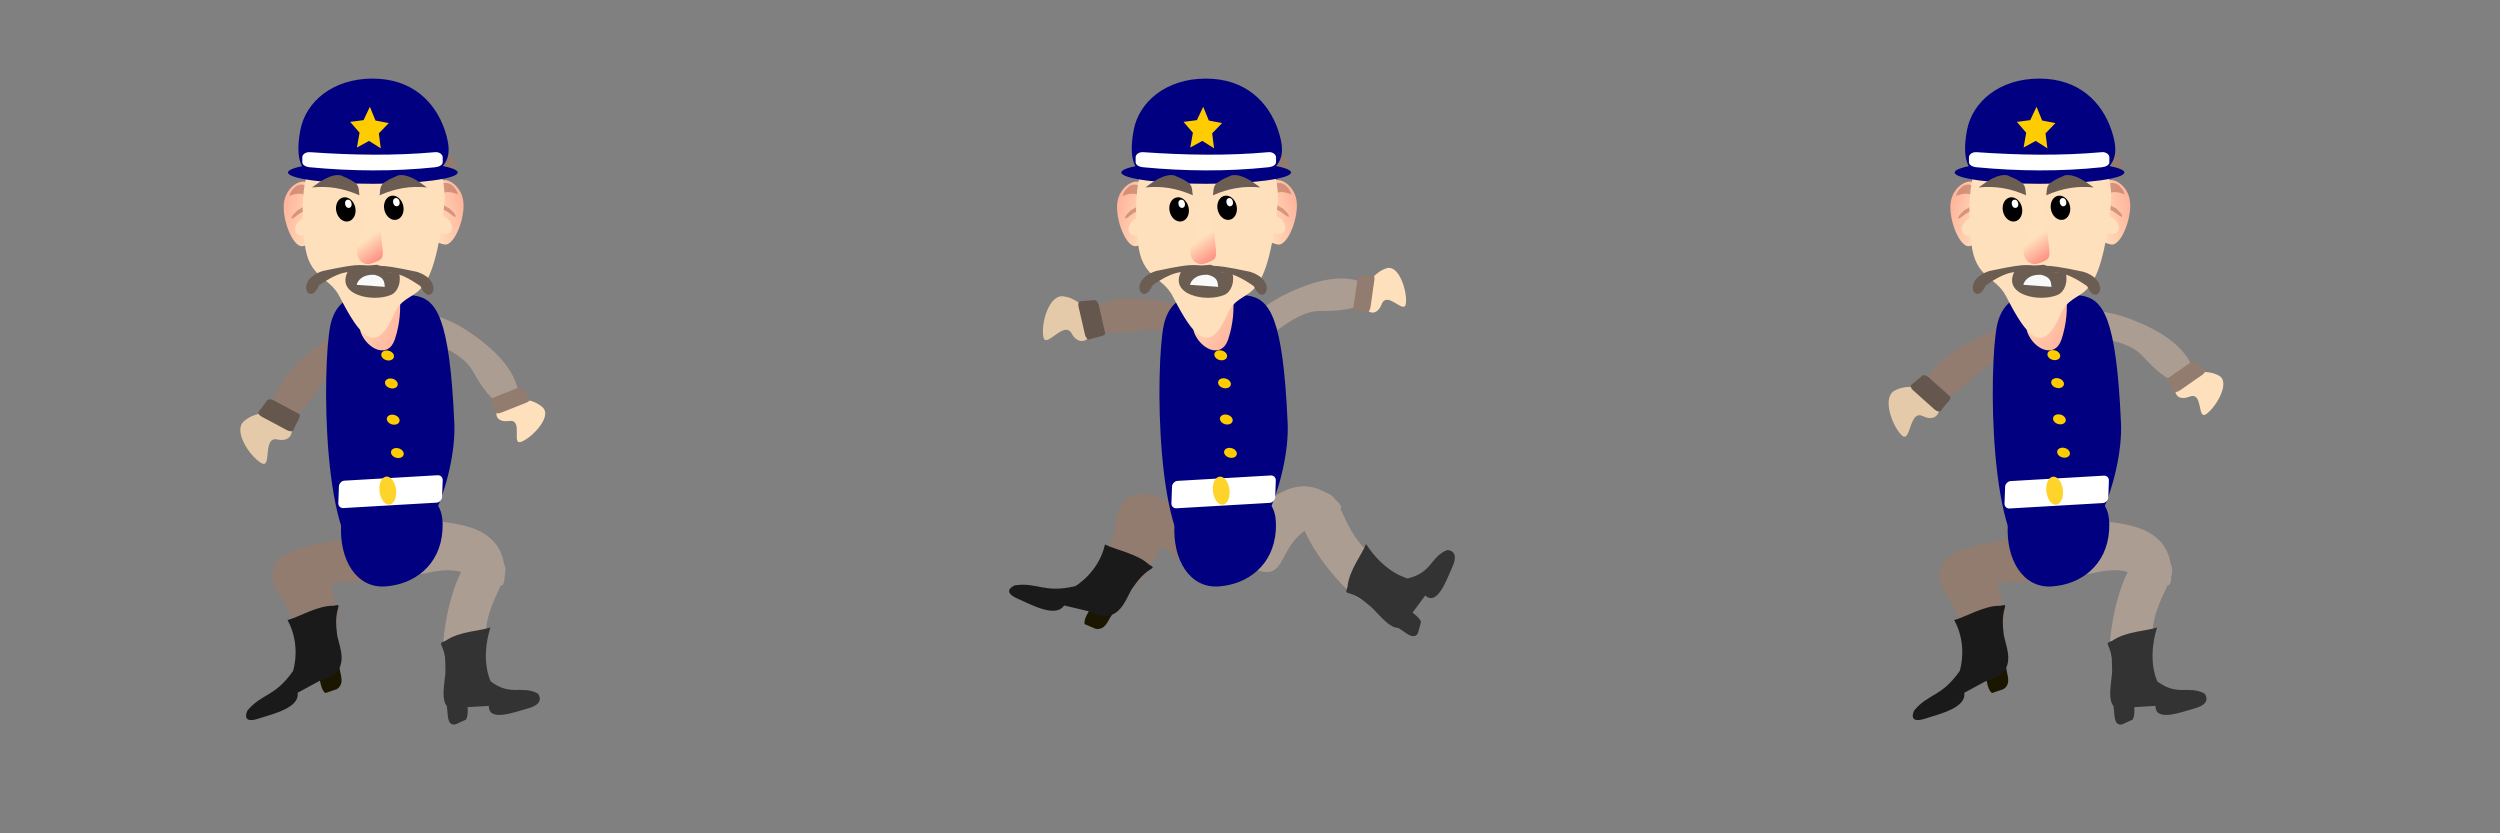 <?xml version="1.0" encoding="UTF-8" standalone="no"?>
<!-- Created with Inkscape (http://www.inkscape.org/) -->

<svg
   xmlns:dc="http://purl.org/dc/elements/1.1/"
   xmlns:cc="http://creativecommons.org/ns#"
   xmlns:rdf="http://www.w3.org/1999/02/22-rdf-syntax-ns#"
   xmlns:svg="http://www.w3.org/2000/svg"
   xmlns="http://www.w3.org/2000/svg"
   xmlns:xlink="http://www.w3.org/1999/xlink"
   xmlns:sodipodi="http://sodipodi.sourceforge.net/DTD/sodipodi-0.dtd"
   xmlns:inkscape="http://www.inkscape.org/namespaces/inkscape"
   width="384"
   height="128"
   viewBox="0 0 384 128"
   id="svg3343"
   version="1.1"
   inkscape:version="0.91 r13725"
   sodipodi:docname="police_boss_die_64x128_final.svg"
   inkscape:export-filename="C:\dev\kelly\libgdx\kelly\resources\raw\actors\enemies\sheets\police-boss-die\police_boss_die_128_128.png"
   inkscape:export-xdpi="90"
   inkscape:export-ydpi="90">
  <rect x="0" y="0" width="384" height="128" fill="#808080" stroke="none"/>
  <defs
     id="defs3345">
    <linearGradient
       inkscape:collect="always"
       id="linearGradient4258">
      <stop
         id="stop4262"
         offset="0"
         style="stop-color:#ff5354;stop-opacity:1" />
      <stop
         id="stop4260"
         offset="1"
         style="stop-color:#ffe1bd;stop-opacity:1;" />
    </linearGradient>
    <linearGradient
       inkscape:collect="always"
       xlink:href="#linearGradient4258"
       id="linearGradient4600"
       x1="110.357"
       y1="872.184"
       x2="101.18"
       y2="866.562"
       gradientUnits="userSpaceOnUse"
       gradientTransform="matrix(1.071,0,0,1.72,124.964,-629.348)" />
    <linearGradient
       inkscape:collect="always"
       xlink:href="#linearGradient4258"
       id="linearGradient4862"
       gradientUnits="userSpaceOnUse"
       gradientTransform="matrix(-0.367,0.099,0.047,0.283,42.345,709.551)"
       x1="3.815"
       y1="940.155"
       x2="82.249"
       y2="891.372" />
    <linearGradient
       inkscape:collect="always"
       xlink:href="#linearGradient4258"
       id="linearGradient4176-5-1-8-6-7"
       x1="20.937"
       y1="850.891"
       x2="63.875"
       y2="857.397"
       gradientUnits="userSpaceOnUse" />
    <linearGradient
       inkscape:collect="always"
       xlink:href="#linearGradient4258"
       id="linearGradient7481"
       gradientUnits="userSpaceOnUse"
       x1="20.937"
       y1="850.891"
       x2="63.875"
       y2="857.397" />
    <linearGradient
       inkscape:collect="always"
       xlink:href="#linearGradient4258"
       id="linearGradient4656-7-5"
       gradientUnits="userSpaceOnUse"
       gradientTransform="matrix(-0.244,0.095,0.083,0.719,8.662,328.705)"
       x1="100.154"
       y1="876.83"
       x2="101.18"
       y2="866.562" />
    <linearGradient
       inkscape:collect="always"
       xlink:href="#linearGradient4258"
       id="linearGradient5539"
       gradientUnits="userSpaceOnUse"
       gradientTransform="matrix(-0.367,0.099,0.047,0.283,170.345,709.551)"
       x1="3.815"
       y1="940.155"
       x2="82.249"
       y2="891.372" />
    <linearGradient
       inkscape:collect="always"
       xlink:href="#linearGradient4258"
       id="linearGradient5541"
       gradientUnits="userSpaceOnUse"
       x1="20.937"
       y1="850.891"
       x2="63.875"
       y2="857.397" />
    <linearGradient
       inkscape:collect="always"
       xlink:href="#linearGradient4258"
       id="linearGradient5543"
       gradientUnits="userSpaceOnUse"
       x1="20.937"
       y1="850.891"
       x2="63.875"
       y2="857.397" />
    <linearGradient
       inkscape:collect="always"
       xlink:href="#linearGradient4258"
       id="linearGradient5545"
       gradientUnits="userSpaceOnUse"
       gradientTransform="matrix(-0.244,0.095,0.083,0.719,136.662,328.705)"
       x1="100.154"
       y1="876.83"
       x2="101.18"
       y2="866.562" />
    <linearGradient
       inkscape:collect="always"
       xlink:href="#linearGradient4258"
       id="linearGradient5661"
       gradientUnits="userSpaceOnUse"
       gradientTransform="matrix(-0.367,0.099,0.047,0.283,298.345,709.551)"
       x1="3.815"
       y1="940.155"
       x2="82.249"
       y2="891.372" />
    <linearGradient
       inkscape:collect="always"
       xlink:href="#linearGradient4258"
       id="linearGradient5663"
       gradientUnits="userSpaceOnUse"
       x1="20.937"
       y1="850.891"
       x2="63.875"
       y2="857.397" />
    <linearGradient
       inkscape:collect="always"
       xlink:href="#linearGradient4258"
       id="linearGradient5665"
       gradientUnits="userSpaceOnUse"
       x1="20.937"
       y1="850.891"
       x2="63.875"
       y2="857.397" />
    <linearGradient
       inkscape:collect="always"
       xlink:href="#linearGradient4258"
       id="linearGradient5667"
       gradientUnits="userSpaceOnUse"
       gradientTransform="matrix(-0.244,0.095,0.083,0.719,264.662,328.705)"
       x1="100.154"
       y1="876.83"
       x2="101.18"
       y2="866.562" />
  </defs>
  <sodipodi:namedview
     id="base"
     pagecolor="#ffffff"
     bordercolor="#666666"
     borderopacity="1.0"
     inkscape:pageopacity="0.0"
     inkscape:pageshadow="2"
     inkscape:zoom="2.1714286"
     inkscape:cx="185.95951"
     inkscape:cy="49.394748"
     inkscape:document-units="px"
     inkscape:current-layer="layer1"
     showgrid="false"
     units="px"
     showborder="true"
     inkscape:window-width="1366"
     inkscape:window-height="705"
     inkscape:window-x="-8"
     inkscape:window-y="-8"
     inkscape:window-maximized="1"
     inkscape:showpageshadow="false"
     borderlayer="true"
     showguides="false" />
  <g
     inkscape:label="Layer 1"
     inkscape:groupmode="layer"
     id="layer1"
     transform="translate(0,-924.362)">
    <g
       id="g4681"
       inkscape:transform-center-x="8.3379293"
       inkscape:transform-center-y="10.626063"
       transform="matrix(0.263,0.965,-0.965,0.263,942.224,748.632)">
      <path
         inkscape:transform-center-y="5.0861408"
         inkscape:transform-center-x="1.3067024"
         style="fill:#917c6f;fill-opacity:1;stroke:none"
         d="m 15.105,932.03 c -0.038,6.215 3.166,6.369 5.723,5.703 2.556,-0.665 0.794,-1.474 0.832,-7.688 0.038,-6.215 5.668,-10.62 -2.284,-10.501 -2.476,0.037 -4.233,6.271 -4.271,12.486 z"
         id="path4211-2-3-5-5-9"
         inkscape:connector-curvature="0"
         sodipodi:nodetypes="sssss" />
      <g
         transform="matrix(0.84,-0.542,0.542,0.84,-518.763,56.452)"
         inkscape:transform-center-y="3.9965438"
         inkscape:transform-center-x="-8.0524079"
         id="g4327">
        <path
           style="fill:#917c6f;fill-opacity:1;stroke:none"
           d="m -15.86,1029.562 c 4.511,3.76 3.628,7.44 2.353,9.892 -1.275,2.453 -1.313,-0.013 -5.825,-3.773 -4.511,-3.76 -9.448,-0.157 -6.894,-8.98 0.795,-2.748 5.855,-0.899 10.366,2.862 z"
           id="path4213-2-4-9-5-5"
           inkscape:connector-curvature="0"
           sodipodi:nodetypes="sssss" />
        <path
           sodipodi:nodetypes="ssccccs"
           inkscape:connector-curvature="0"
           id="path4239-6-4-3-8-1"
           d="m -10.419,1036.097 -0.902,1.613 c -0.206,0.368 -0.198,0.88 0.062,1.061 0.774,0.576 1.859,1.468 2.533,1.31 l 0.902,-1.613 c 0.361,-1.462 -1.056,-1.969 -1.79,-2.639 -0.24,-0.22 -0.6,-0.1 -0.806,0.268 z"
           style="fill:#1a1600;fill-opacity:1;stroke:none" />
        <path
           sodipodi:nodetypes="ccscccccc"
           inkscape:connector-curvature="0"
           id="path4241-5-4-8-5-0"
           d="m -14.692,1040.886 c 0.585,4.9 -1.257,5.668 -1.158,9.19 0,0 0.617,2.309 2.047,-0.114 1.33,-2.255 3.633,-5.575 1.867,-7.054 l 1.302,-3.647 c 3.122,-4.649 -1.798,-5.956 -3.052,-7.319 -3.083,-2.651 -2.04,-4.06 -3.083,-2.651 -1.774,1.464 -2.862,4.97 -3.783,6.346 4.201,1.457 5.86,5.249 5.86,5.249 z"
           style="fill:#1a1a1a;fill-opacity:1;stroke:none" />
      </g>
    </g>
    <g
       id="g4306"
       inkscape:transform-center-x="8.6047811"
       inkscape:transform-center-y="7.7492185"
       transform="matrix(0.002,1,-1,0.002,1044.02,1004.392)">
      <path
         style="fill:#917c6f;fill-opacity:1;stroke:none"
         d="m -23.23,994.447 c 6.673,4.237 6.221,6.013 5.391,7.329 -0.83,1.316 -5.035,0.203 -8.953,-4.107 -3.917,-4.311 -9.16,-13.06 -3.72,-13.718 2.204,-0.267 2.687,7.579 7.281,10.496 z"
         id="path4210-5-7-4-5-9"
         inkscape:connector-curvature="0"
         sodipodi:nodetypes="sssss" />
      <path
         style="fill:#e5caaa;fill-opacity:1;stroke:none"
         d="m -14.528,1001.383 c -0.541,2.401 4.729,0.72 3.58,2.542 -1.149,1.823 -4.905,4.228 -6.364,2.622 -1.459,-1.606 -1.711,-4.385 -0.563,-6.208 1.149,-1.822 3.935,-1.569 3.347,1.043 z"
         id="path4212-2-3-9-7-1"
         inkscape:connector-curvature="0"
         sodipodi:nodetypes="sssss" />
      <path
         style="fill:#66574e;fill-opacity:1;stroke:none"
         d="m -20.548,1001.959 2.101,-3.906 c 0.209,-0.388 1.224,0.28 1.453,0.388 l 1.046,0.494 c 0.229,0.108 0.204,0.59 -0.005,0.979 l -2.101,3.906 c -0.209,0.388 -0.543,0.577 -0.749,0.423 l -1.749,-1.305 c -0.206,-0.154 -0.204,-0.59 0.005,-0.979 z"
         id="path4214-8-1-3-6-3"
         inkscape:connector-curvature="0"
         sodipodi:nodetypes="sssssssss" />
    </g>
    <g
       id="g4688"
       transform="translate(21.591,86.687)">
      <path
         inkscape:transform-center-y="0.71679967"
         inkscape:transform-center-x="-3.64324"
         sodipodi:nodetypes="sssss"
         inkscape:connector-curvature="0"
         id="path4248-1-1-3-6-1"
         d="m 49.666,918.405 c 5.629,1.359 6.372,5.077 6.249,7.865 -0.122,2.788 -1.187,0.58 -6.816,-0.779 -5.629,-1.359 -8.564,4.118 -9.953,-4.995 -0.433,-2.838 4.891,-3.45 10.52,-2.091 z"
         style="fill:#ac9d93;fill-opacity:1;stroke:none" />
      <path
         inkscape:transform-center-y="6.2778692"
         inkscape:transform-center-x="1.6979706"
         style="fill:#ac9d93;fill-opacity:1;stroke:none"
         d="m 46.621,934.989 c -0.802,6.396 2.23,7.062 4.745,6.781 2.515,-0.281 0.937,-1.392 1.739,-7.788 0.802,-6.396 6.703,-10.042 -0.88,-11.178 -2.361,-0.354 -4.802,5.79 -5.603,12.185 z"
         id="path4201-3-4-5-9-3"
         inkscape:connector-curvature="0"
         sodipodi:nodetypes="sssss" />
      <path
         inkscape:transform-center-y="20.782685"
         inkscape:transform-center-x="4.3154381"
         sodipodi:nodetypes="ssccccs"
         inkscape:connector-curvature="0"
         id="rect4224-2-5-2-7-5"
         d="m 47.638,945.493 1.675,-0.76 c 0.382,-0.173 0.78,-0.071 0.803,0.267 0.099,1.01 0.304,2.442 -0.126,3.202 l -1.675,0.76 c -1.31,0.155 -1.062,-1.595 -1.254,-2.576 -0.063,-0.321 0.195,-0.72 0.577,-0.893 z"
         style="fill:#333333;fill-opacity:1;stroke:none" />
      <path
         inkscape:transform-center-y="14.74129"
         inkscape:transform-center-x="-0.76275238"
         sodipodi:nodetypes="ccscccccc"
         inkscape:connector-curvature="0"
         id="rect4251-2-9-5-8-1"
         d="m 53.789,942.349 c 3.106,2.323 4.802,0.541 7.236,1.854 0,0 1.251,1.474 -1.36,2.233 -2.429,0.706 -6.222,2.127 -6.166,-0.338 l -3.398,0.199 c -5.246,1.877 -3.096,-4.031 -3.278,-5.888 0.049,-4.327 -1.602,-3.651 0.049,-4.327 2.147,-1.469 5.31,-1.479 6.861,-2.031 -1.593,5.16 0.056,8.298 0.056,8.298 z"
         style="fill:#333333;fill-opacity:1;stroke:none" />
    </g>
    <path
       style="fill:#000080;fill-opacity:1;stroke:none"
       d="m 52.401,1004.868 c -0.332,5.46 2.335,9.866 6.765,9.57 4.43,-0.297 8.47,-3.217 8.802,-8.678 0.332,-5.46 -3.083,-5.772 -7.513,-5.475 -4.43,0.297 -7.722,-0.877 -8.054,4.583 z"
       id="path4196-6-1-7-1-0"
       inkscape:connector-curvature="0"
       sodipodi:nodetypes="sssss" />
    <g
       id="g4311"
       inkscape:transform-center-x="-7.0196968"
       inkscape:transform-center-y="7.6914086"
       transform="matrix(0.089,-0.849,0.973,-0.038,-895.282,988.082)">
      <path
         inkscape:transform-center-y="4.9489"
         inkscape:transform-center-x="5.3885276"
         sodipodi:nodetypes="sssss"
         inkscape:connector-curvature="0"
         id="path4215-3-3-6-8-4"
         d="m -36.73,998.104 c -7.052,4.007 -6.797,5.757 -6.119,7.065 0.678,1.308 4.955,0.31 9.291,-3.829 4.337,-4.139 10.462,-12.599 5.157,-13.364 -2.15,-0.31 -3.474,7.369 -8.329,10.128 z"
         style="fill:#ac9d93;fill-opacity:1;stroke:none" />
      <path
         inkscape:transform-center-y="14.55443"
         inkscape:transform-center-x="16.735436"
         sodipodi:nodetypes="sssss"
         inkscape:connector-curvature="0"
         id="path4219-1-2-2-4-4"
         d="m -46.078,1004.71 c 0.275,2.365 -4.751,0.601 -3.812,2.413 0.939,1.812 4.391,4.252 6.006,2.71 1.616,-1.542 2.165,-4.261 1.226,-6.072 -0.939,-1.812 -3.72,-1.625 -3.42,0.949 z"
         style="fill:#ffe0bd;fill-opacity:1;stroke:none" />
      <path
         inkscape:transform-center-y="12.644461"
         inkscape:transform-center-x="12.986193"
         sodipodi:nodetypes="sssssssss"
         inkscape:connector-curvature="0"
         id="rect4217-7-2-2-1-3"
         d="m -40.192,1005.407 -1.655,-3.874 c -0.164,-0.385 -1.24,0.247 -1.478,0.348 l -1.087,0.461 c -0.238,0.101 -0.265,0.574 -0.101,0.959 l 1.655,3.874 c 0.164,0.385 0.474,0.578 0.695,0.431 l 1.87,-1.241 c 0.22,-0.146 0.265,-0.574 0.101,-0.959 z"
         style="fill:#917c6f;fill-opacity:1;stroke:none" />
    </g>
    <path
       style="fill:#000080;fill-opacity:1;stroke:none"
       d="m 50.753,974.309 c -1.252,5.86 -1.448,34.982 6.013,36.927 7.866,2.051 13.382,-13.589 13.019,-21.844 -0.723,-16.405 -2.751,-19.149 -6.21,-19.642 -5.735,-0.818 -11.553,-1.379 -12.822,4.559 z"
       id="path4195-6-3-6-9-8"
       inkscape:connector-curvature="0"
       sodipodi:nodetypes="sssss" />
    <rect
       style="fill:#ffffff;fill-opacity:1;stroke:none"
       id="rect4200-9-5-4-6-2"
       width="15.973"
       height="4.214"
       x="-104.394"
       y="1004.371"
       ry="0.803"
       transform="matrix(-0.998,0.058,-0.036,0.999,0,0)" />
    <ellipse
       style="opacity:1;fill:#ffcc00;fill-opacity:1;stroke:none;stroke-width:2;stroke-linecap:round;stroke-miterlimit:4;stroke-dasharray:none;stroke-opacity:1"
       id="path4394-2"
       cx="323.74"
       cy="926.097"
       rx="1"
       ry="0.75"
       transform="matrix(0.962,0.272,-0.272,0.962,0,0)" />
    <ellipse
       ry="0.75"
       rx="1"
       cy="930.079"
       cx="325.466"
       id="ellipse4396"
       style="opacity:1;fill:#ffcc00;fill-opacity:1;stroke:none;stroke-width:2;stroke-linecap:round;stroke-miterlimit:4;stroke-dasharray:none;stroke-opacity:1"
       transform="matrix(0.962,0.272,-0.272,0.962,0,0)" />
    <ellipse
       style="opacity:1;fill:#ffcc00;fill-opacity:1;stroke:none;stroke-width:2;stroke-linecap:round;stroke-miterlimit:4;stroke-dasharray:none;stroke-opacity:1"
       id="ellipse4398"
       cx="327.25"
       cy="935.357"
       rx="1"
       ry="0.75"
       transform="matrix(0.962,0.272,-0.272,0.962,0,0)" />
    <ellipse
       ry="0.75"
       rx="1"
       cy="940.116"
       cx="329.258"
       id="ellipse4400"
       style="opacity:1;fill:#ffcc00;fill-opacity:1;stroke:none;stroke-width:2;stroke-linecap:round;stroke-miterlimit:4;stroke-dasharray:none;stroke-opacity:1"
       transform="matrix(0.962,0.272,-0.272,0.962,0,0)" />
    <ellipse
       style="fill:#ffd42a;fill-opacity:1;stroke:none"
       id="path4202-0-9-9-6-6"
       ry="2.159"
       rx="1.292"
       cy="979.453"
       cx="124.289"
       transform="matrix(-0.955,0.297,0.182,0.983,0,0)" />
    <path
       style="fill:url(#linearGradient4862);fill-opacity:1;stroke:none"
       d="m 60.298,964.644 c -2.571,-2.269 -4.272,-1.647 -7.009,1.208 l 2.115,9.544 c 0.959,2.572 4.186,4.167 5.236,1.123 1.626,-4.955 0.481,-8.702 -0.342,-11.875 z"
       id="rect4180-4-0-1-9-7"
       inkscape:connector-curvature="0"
       sodipodi:nodetypes="ccccc" />
    <g
       id="g4191-7-6-0-0-6"
       transform="matrix(-0.388,0.126,0.082,0.598,20.349,436.959)">
      <path
         sodipodi:nodetypes="sssss"
         inkscape:connector-curvature="0"
         id="path4166-9-5-7-8-9"
         d="m 63.841,857.818 c 0,4.319 0.717,5.673 -4.433,7.514 -3.621,1.295 -9.428,-4.882 -9.428,-9.201 0,-4.319 5.952,-8.112 9.428,-6.44 3.828,1.841 4.433,3.808 4.433,8.127 z"
         style="fill:url(#linearGradient4176-5-1-8-6-7);fill-opacity:1;stroke:none" />
      <path
         sodipodi:nodetypes="cccsccccc"
         inkscape:connector-curvature="0"
         id="path4164-9-1-0-4-1"
         d="m 53.472,851.333 c 2.408,-1.79 4.803,-1.157 6.516,-0.132 1.807,1.153 3.045,2.638 1.85,4.091 -0.858,0.653 -2.06,0.824 -3.383,1.277 -1.965,0.673 -3.173,2.08 -4.414,2.816 -1.408,0.126 1.605,-2.53 1.605,-2.53 2.708,-1.6 4.331,-2.716 2.597,-4.002 -2.598,-1.047 -6.641,1.3 -6.641,1.3 0.312,-1.247 0.771,-1.776 1.87,-2.82 z"
         style="fill:#ad6452;fill-opacity:0.509;fill-rule:evenodd;stroke:none" />
      <ellipse
         transform="matrix(0.885,-0.466,0.439,0.899,0,0)"
         ry="2.12"
         rx="3.944"
         cy="788.787"
         cx="-324.368"
         id="path4177-4-5-8-6-2"
         style="fill:#ffe0bd;fill-opacity:1;stroke:none" />
    </g>
    <g
       transform="matrix(0.388,0.126,-0.082,0.598,94.43,437.209)"
       id="g7473">
      <path
         style="fill:url(#linearGradient7481);fill-opacity:1;stroke:none"
         d="m 63.841,857.818 c 0,4.319 0.717,5.673 -4.433,7.514 -3.621,1.295 -9.428,-4.882 -9.428,-9.201 0,-4.319 5.952,-8.112 9.428,-6.44 3.828,1.841 4.433,3.808 4.433,8.127 z"
         id="path7475"
         inkscape:connector-curvature="0"
         sodipodi:nodetypes="sssss" />
      <path
         style="fill:#ad6452;fill-opacity:0.509;fill-rule:evenodd;stroke:none"
         d="m 53.472,851.333 c 2.408,-1.79 4.803,-1.157 6.516,-0.132 1.807,1.153 3.045,2.638 1.85,4.091 -0.858,0.653 -2.06,0.824 -3.383,1.277 -1.965,0.673 -3.173,2.08 -4.414,2.816 -1.408,0.126 1.605,-2.53 1.605,-2.53 2.708,-1.6 4.331,-2.716 2.597,-4.002 -2.598,-1.047 -6.641,1.3 -6.641,1.3 0.312,-1.247 0.771,-1.776 1.87,-2.82 z"
         id="path7477"
         inkscape:connector-curvature="0"
         sodipodi:nodetypes="cccsccccc" />
      <ellipse
         style="fill:#ffe0bd;fill-opacity:1;stroke:none"
         id="ellipse7479"
         cx="-324.368"
         cy="788.787"
         rx="3.944"
         ry="2.12"
         transform="matrix(0.885,-0.466,0.439,0.899,0,0)" />
    </g>
    <path
       style="fill:#ffe0bd;fill-opacity:1;fill-rule:evenodd;stroke:none"
       d="m 46.793,961.66 c 0.599,5.557 3.732,5.044 5.375,8.269 3.172,6.224 5.55,8.999 8.246,2.897 2.331,-5.277 5.853,0.288 7.775,-16.597 1.183,-10.394 -9.112,-15.259 -14.789,-12.434 -5.677,2.825 -7.725,7.488 -6.607,17.865 z"
       id="path3351-7-4-3-7-6"
       inkscape:connector-curvature="0"
       sodipodi:nodetypes="ssssss" />
    <g
       id="g4290-7-9-7-8-7"
       transform="matrix(-0.388,0.081,0.069,0.322,34.305,675.665)">
      <ellipse
         ry="5.714"
         rx="3.75"
         cy="850.398"
         cx="83.75"
         id="path4268-4-8-1-0-2"
         style="fill:#000000;fill-opacity:1;stroke:none" />
      <ellipse
         ry="1.964"
         rx="1.25"
         cy="848.076"
         cx="82.321"
         id="path4270-9-2-8-8-0"
         style="fill:#ffffff;fill-opacity:1;stroke:none" />
    </g>
    <path
       style="fill:#917c6f;fill-opacity:1;stroke:none"
       d="m 49.544,943.416 c -2.525,3.452 -3.505,7.96 -2.604,8.525 6.366,-7.224 19.357,0.94 21.687,-0.687 4.162,-1.15 -1.689,-5.648 -6.658,-7.729 -3.531,-1.478 -2.897,-0.119 -12.425,-0.11 z"
       id="rect4158-5-4-0-3-1"
       inkscape:connector-curvature="0"
       sodipodi:nodetypes="cccsc" />
    <path
       style="opacity:1;fill:#000080;fill-opacity:1;stroke:none;stroke-width:2;stroke-linecap:round;stroke-miterlimit:4;stroke-dasharray:none;stroke-opacity:1"
       d="m 68.318,944.354 c 1.689,4.987 0.276,7.956 -11.093,7.92 -7.399,-0.024 -12.728,0.853 -11.093,-7.92 0.81,-4.345 4.967,-7.92 11.093,-7.92 6.127,0 9.644,3.641 11.093,7.92 z"
       id="path4456"
       inkscape:connector-curvature="0"
       sodipodi:nodetypes="sssss" />
    <ellipse
       style="opacity:1;fill:#000080;fill-opacity:1;stroke:none;stroke-width:2;stroke-linecap:round;stroke-miterlimit:4;stroke-dasharray:none;stroke-opacity:1"
       id="path4458"
       cx="57.269"
       cy="950.854"
       rx="13.033"
       ry="1.739" />
    <path
       style="opacity:1;fill:#ffffff;fill-opacity:1;stroke:none;stroke-width:2;stroke-linecap:round;stroke-miterlimit:4;stroke-dasharray:none;stroke-opacity:1"
       d="m 47.587,947.735 c 6.589,0.464 13.045,0.564 19.257,0 0.634,-0.058 1.155,0.351 1.155,0.786 l 0,0.746 c 0,0.436 -0.523,0.72 -1.155,0.786 -6.419,0.676 -12.838,0.611 -19.257,0 -0.634,-0.06 -1.155,-0.351 -1.155,-0.786 l 0,-0.746 c 0,-0.436 0.518,-0.831 1.155,-0.786 z"
       id="rect4461"
       inkscape:connector-curvature="0"
       sodipodi:nodetypes="sssssssss" />
    <path
       sodipodi:type="star"
       style="opacity:1;fill:#ffcc00;fill-opacity:1;stroke:none;stroke-width:2;stroke-linecap:round;stroke-miterlimit:4;stroke-dasharray:none;stroke-opacity:1"
       id="path5901"
       sodipodi:sides="5"
       sodipodi:cx="-16.5"
       sodipodi:cy="894.98712"
       sodipodi:r1="8.6331482"
       sodipodi:r2="4.3165741"
       sodipodi:arg1="0.97074611"
       sodipodi:arg2="1.5990646"
       inkscape:flatsided="false"
       inkscape:rounded="0"
       inkscape:randomized="0"
       d="m -11.625,902.112 -4.997,-2.81 -5.148,2.523 1.128,-5.621 -3.991,-4.116 5.694,-0.664 2.682,-5.067 2.391,5.211 5.648,0.984 -4.217,3.884 z"
       inkscape:transform-center-x="-0.02206686"
       inkscape:transform-center-y="-0.394191"
       transform="matrix(0.361,0,0,0.405,62.68,581.787)" />
    <path
       style="fill:#6c5d53;fill-opacity:1;stroke:none"
       d="m 61.135,951.302 c -0.676,0.357 -1.013,0.327 -2.256,1.184 -0.625,0.629 -0.441,1.248 -0.58,1.877 2.51,-1.11 4.806,-1.459 7.289,-1.21 -1.338,-0.986 -2.978,-2.157 -4.453,-1.85 z"
       id="rect4294-0-0-2-0-0"
       inkscape:connector-curvature="0"
       sodipodi:nodetypes="ccccc" />
    <g
       id="g7483"
       transform="translate(11.459,10.312)">
      <path
         sodipodi:nodetypes="ccsc"
         inkscape:connector-curvature="0"
         id="rect4184-8-6-0-2-7"
         d="m 49.837,955.984 -7.819,-0.323 c -2.024,3.663 3.711,4.881 6.562,3.692 1.098,-0.458 1.626,-2.012 1.257,-3.369 z"
         style="fill:#6c5d53;fill-opacity:1;stroke:none" />
      <path
         sodipodi:nodetypes="cccccc"
         inkscape:connector-curvature="0"
         id="rect4300-6-5-3-3-4"
         d="m 44.249,954.84 c 3.312,0.403 1.065,-0.593 8.294,0.954 4.484,1.407 2.066,5.67 0.595,2.221 -1.285,-0.885 -4.028,-2.762 -6.072,-1.788 -1.819,-0.021 -2.975,0.135 -3.108,-0.147 -0.003,-0.356 -1.077,-0.922 0.291,-1.24 z"
         style="fill:#6c5d53;fill-opacity:1;stroke:none" />
      <path
         sodipodi:nodetypes="cccc"
         inkscape:connector-curvature="0"
         id="path4452"
         d="m 43.327,957.802 4.324,0.306 c -0.095,-0.718 -0.042,-1.472 -1.577,-1.845 -1.927,-0.098 -2.615,0.939 -2.747,1.539 z"
         style="fill:#f9f9f9;fill-opacity:1;fill-rule:evenodd;stroke:none;stroke-width:1px;stroke-linecap:butt;stroke-linejoin:miter;stroke-opacity:1" />
      <path
         style="fill:#6c5d53;fill-opacity:1;stroke:none"
         d="m 46.429,954.715 c -3.312,0.403 -1.065,-0.593 -8.294,0.954 -4.484,1.407 -2.066,5.67 -0.595,2.221 1.285,-0.885 4.028,-2.762 6.072,-1.788 1.819,-0.021 2.975,0.135 3.108,-0.147 0.003,-0.356 1.077,-0.922 -0.291,-1.24 z"
         id="path7463"
         inkscape:connector-curvature="0"
         sodipodi:nodetypes="cccccc" />
    </g>
    <path
       style="fill:url(#linearGradient4656-7-5);fill-opacity:1;stroke:none"
       d="m 55.263,961.12 c -1.202,2.224 0.119,4.382 1.936,3.675 1.859,-0.723 1.742,-0.682 1.391,-3.726 -0.351,-3.044 -0.264,-8.35 -1.866,-6.303 -1.293,1.651 -0.001,3.652 -1.461,6.354 z"
       id="path4163-6-8-0-2-8"
       inkscape:connector-curvature="0"
       sodipodi:nodetypes="sssss" />
    <g
       transform="matrix(-0.388,0.081,0.069,0.322,26.93,675.915)"
       id="g7465">
      <ellipse
         style="fill:#000000;fill-opacity:1;stroke:none"
         id="ellipse7467"
         cx="83.75"
         cy="850.398"
         rx="3.75"
         ry="5.714" />
      <ellipse
         style="fill:#ffffff;fill-opacity:1;stroke:none"
         id="ellipse7469"
         cx="82.321"
         cy="848.076"
         rx="1.25"
         ry="1.964" />
    </g>
    <path
       sodipodi:nodetypes="ccccc"
       inkscape:connector-curvature="0"
       id="path7471-9"
       d="m 52.377,951.302 c 0.676,0.357 1.013,0.327 2.256,1.184 0.625,0.629 0.441,1.248 0.58,1.877 -2.51,-1.11 -4.806,-1.459 -7.289,-1.21 1.338,-0.986 2.978,-2.157 4.453,-1.85 z"
       style="fill:#6c5d53;fill-opacity:1;stroke:none" />
    <g
       transform="matrix(-0.446,0.895,-0.895,-0.446,1020.089,1403.501)"
       inkscape:transform-center-y="0.54461181"
       inkscape:transform-center-x="13.914941"
       id="g5427">
      <path
         sodipodi:nodetypes="sssss"
         inkscape:connector-curvature="0"
         id="path5429"
         d="m 15.105,932.03 c -0.038,6.215 3.166,6.369 5.723,5.703 2.556,-0.665 0.794,-1.474 0.832,-7.688 0.038,-6.215 5.668,-10.62 -2.284,-10.501 -2.476,0.037 -4.233,6.271 -4.271,12.486 z"
         style="fill:#917c6f;fill-opacity:1;stroke:none"
         inkscape:transform-center-x="1.3067024"
         inkscape:transform-center-y="5.0861408" />
      <g
         id="g5431"
         inkscape:transform-center-x="-8.0524079"
         inkscape:transform-center-y="3.9965438"
         transform="matrix(0.84,-0.542,0.542,0.84,-518.763,56.452)">
        <path
           sodipodi:nodetypes="sssss"
           inkscape:connector-curvature="0"
           id="path5433"
           d="m -15.86,1029.562 c 4.511,3.76 3.628,7.44 2.353,9.892 -1.275,2.453 -1.313,-0.013 -5.825,-3.773 -4.511,-3.76 -9.448,-0.157 -6.894,-8.98 0.795,-2.748 5.855,-0.899 10.366,2.862 z"
           style="fill:#917c6f;fill-opacity:1;stroke:none" />
        <path
           style="fill:#1a1600;fill-opacity:1;stroke:none"
           d="m -10.419,1036.097 -0.902,1.613 c -0.206,0.368 -0.198,0.88 0.062,1.061 0.774,0.576 1.859,1.468 2.533,1.31 l 0.902,-1.613 c 0.361,-1.462 -1.056,-1.969 -1.79,-2.639 -0.24,-0.22 -0.6,-0.1 -0.806,0.268 z"
           id="path5435"
           inkscape:connector-curvature="0"
           sodipodi:nodetypes="ssccccs" />
        <path
           style="fill:#1a1a1a;fill-opacity:1;stroke:none"
           d="m -14.692,1040.886 c 0.585,4.9 -1.257,5.668 -1.158,9.19 0,0 0.617,2.309 2.047,-0.114 1.33,-2.255 3.633,-5.575 1.867,-7.054 l 1.302,-3.647 c 3.122,-4.649 -1.798,-5.956 -3.052,-7.319 -3.083,-2.651 -2.04,-4.06 -3.083,-2.651 -1.774,1.464 -2.862,4.97 -3.783,6.346 4.201,1.457 5.86,5.249 5.86,5.249 z"
           id="path5437"
           inkscape:connector-curvature="0"
           sodipodi:nodetypes="ccscccccc" />
      </g>
    </g>
    <g
       transform="matrix(-0.752,0.659,-0.659,-0.752,813.598,1738.208)"
       inkscape:transform-center-y="-2.4160661"
       inkscape:transform-center-x="10.903655"
       id="g5439">
      <path
         sodipodi:nodetypes="sssss"
         inkscape:connector-curvature="0"
         id="path5441"
         d="m -23.23,994.447 c 6.673,4.237 6.221,6.013 5.391,7.329 -0.83,1.316 -5.035,0.203 -8.953,-4.107 -3.917,-4.311 -9.16,-13.06 -3.72,-13.718 2.204,-0.267 2.687,7.579 7.281,10.496 z"
         style="fill:#917c6f;fill-opacity:1;stroke:none" />
      <path
         sodipodi:nodetypes="sssss"
         inkscape:connector-curvature="0"
         id="path5443"
         d="m -14.528,1001.383 c -0.541,2.401 4.729,0.72 3.58,2.542 -1.149,1.823 -4.905,4.228 -6.364,2.622 -1.459,-1.606 -1.711,-4.385 -0.563,-6.208 1.149,-1.822 3.935,-1.569 3.347,1.043 z"
         style="fill:#e5caaa;fill-opacity:1;stroke:none" />
      <path
         sodipodi:nodetypes="sssssssss"
         inkscape:connector-curvature="0"
         id="path5445"
         d="m -20.548,1001.959 2.101,-3.906 c 0.209,-0.388 1.224,0.28 1.453,0.388 l 1.046,0.494 c 0.229,0.108 0.204,0.59 -0.005,0.979 l -2.101,3.906 c -0.209,0.388 -0.543,0.577 -0.749,0.423 l -1.749,-1.305 c -0.206,-0.154 -0.204,-0.59 0.005,-0.979 z"
         style="fill:#66574e;fill-opacity:1;stroke:none" />
    </g>
    <g
       transform="matrix(0.642,-0.767,0.767,0.642,-541.091,449.476)"
       id="g5447"
       inkscape:transform-center-x="-13.913426"
       inkscape:transform-center-y="3.0290615">
      <path
         style="fill:#ac9d93;fill-opacity:1;stroke:none"
         d="m 49.666,918.405 c 5.629,1.359 6.372,5.077 6.249,7.865 -0.122,2.788 -1.187,0.58 -6.816,-0.779 -5.629,-1.359 -8.564,4.118 -9.953,-4.995 -0.433,-2.838 4.891,-3.45 10.52,-2.091 z"
         id="path5449"
         inkscape:connector-curvature="0"
         sodipodi:nodetypes="sssss"
         inkscape:transform-center-x="-3.64324"
         inkscape:transform-center-y="0.71679967" />
      <path
         sodipodi:nodetypes="sssss"
         inkscape:connector-curvature="0"
         id="path5451"
         d="m 46.621,934.989 c -0.802,6.396 2.23,7.062 4.745,6.781 2.515,-0.281 0.937,-1.392 1.739,-7.788 0.802,-6.396 6.703,-10.042 -0.88,-11.178 -2.361,-0.354 -4.802,5.79 -5.603,12.185 z"
         style="fill:#ac9d93;fill-opacity:1;stroke:none"
         inkscape:transform-center-x="1.6979706"
         inkscape:transform-center-y="6.2778692" />
      <path
         style="fill:#333333;fill-opacity:1;stroke:none"
         d="m 47.638,945.493 1.675,-0.76 c 0.382,-0.173 0.78,-0.071 0.803,0.267 0.099,1.01 0.304,2.442 -0.126,3.202 l -1.675,0.76 c -1.31,0.155 -1.062,-1.595 -1.254,-2.576 -0.063,-0.321 0.195,-0.72 0.577,-0.893 z"
         id="path5453"
         inkscape:connector-curvature="0"
         sodipodi:nodetypes="ssccccs"
         inkscape:transform-center-x="4.3154381"
         inkscape:transform-center-y="20.782685" />
      <path
         style="fill:#333333;fill-opacity:1;stroke:none"
         d="m 53.789,942.349 c 3.106,2.323 4.802,0.541 7.236,1.854 0,0 1.251,1.474 -1.36,2.233 -2.429,0.706 -6.222,2.127 -6.166,-0.338 l -3.398,0.199 c -5.246,1.877 -3.096,-4.031 -3.278,-5.888 0.049,-4.327 -1.602,-3.651 0.049,-4.327 2.147,-1.469 5.31,-1.479 6.861,-2.031 -1.593,5.16 0.056,8.298 0.056,8.298 z"
         id="path5455"
         inkscape:connector-curvature="0"
         sodipodi:nodetypes="ccscccccc"
         inkscape:transform-center-x="-0.76275238"
         inkscape:transform-center-y="14.74129" />
    </g>
    <path
       sodipodi:nodetypes="sssss"
       inkscape:connector-curvature="0"
       id="path5457"
       d="m 180.401,1004.868 c -0.332,5.46 2.335,9.866 6.765,9.57 4.43,-0.297 8.47,-3.217 8.802,-8.678 0.332,-5.46 -3.083,-5.772 -7.513,-5.475 -4.43,0.297 -7.722,-0.877 -8.054,4.583 z"
       style="fill:#000080;fill-opacity:1;stroke:none" />
    <g
       transform="matrix(-0.693,-0.498,0.449,-0.864,-270.815,1816.199)"
       inkscape:transform-center-y="-2.9220311"
       inkscape:transform-center-x="-9.6478146"
       id="g5459">
      <path
         style="fill:#ac9d93;fill-opacity:1;stroke:none"
         d="m -36.73,998.104 c -7.052,4.007 -6.797,5.757 -6.119,7.065 0.678,1.308 4.955,0.31 9.291,-3.829 4.337,-4.139 10.462,-12.599 5.157,-13.364 -2.15,-0.31 -3.474,7.369 -8.329,10.128 z"
         id="path5461"
         inkscape:connector-curvature="0"
         sodipodi:nodetypes="sssss"
         inkscape:transform-center-x="5.3885276"
         inkscape:transform-center-y="4.9489" />
      <path
         style="fill:#ffe0bd;fill-opacity:1;stroke:none"
         d="m -46.078,1004.71 c 0.275,2.365 -4.751,0.601 -3.812,2.413 0.939,1.812 4.391,4.252 6.006,2.71 1.616,-1.542 2.165,-4.261 1.226,-6.072 -0.939,-1.812 -3.72,-1.625 -3.42,0.949 z"
         id="path5463"
         inkscape:connector-curvature="0"
         sodipodi:nodetypes="sssss"
         inkscape:transform-center-x="16.735436"
         inkscape:transform-center-y="14.55443" />
      <path
         style="fill:#917c6f;fill-opacity:1;stroke:none"
         d="m -40.192,1005.407 -1.655,-3.874 c -0.164,-0.385 -1.24,0.247 -1.478,0.348 l -1.087,0.461 c -0.238,0.101 -0.265,0.574 -0.101,0.959 l 1.655,3.874 c 0.164,0.385 0.474,0.578 0.695,0.431 l 1.87,-1.241 c 0.22,-0.146 0.265,-0.574 0.101,-0.959 z"
         id="path5465"
         inkscape:connector-curvature="0"
         sodipodi:nodetypes="sssssssss"
         inkscape:transform-center-x="12.986193"
         inkscape:transform-center-y="12.644461" />
    </g>
    <path
       sodipodi:nodetypes="sssss"
       inkscape:connector-curvature="0"
       id="path5467"
       d="m 178.753,974.309 c -1.252,5.86 -1.448,34.982 6.013,36.927 7.866,2.051 13.382,-13.589 13.019,-21.844 -0.723,-16.405 -2.751,-19.149 -6.21,-19.642 -5.735,-0.818 -11.553,-1.379 -12.822,4.559 z"
       style="fill:#000080;fill-opacity:1;stroke:none" />
    <rect
       transform="matrix(-0.998,0.058,-0.036,0.999,0,0)"
       ry="0.803"
       y="1011.864"
       x="-232.885"
       height="4.214"
       width="15.973"
       id="rect5469"
       style="fill:#ffffff;fill-opacity:1;stroke:none" />
    <ellipse
       transform="matrix(0.962,0.272,-0.272,0.962,0,0)"
       ry="0.75"
       rx="1"
       cy="891.245"
       cx="446.904"
       id="ellipse5471"
       style="opacity:1;fill:#ffcc00;fill-opacity:1;stroke:none;stroke-width:2;stroke-linecap:round;stroke-miterlimit:4;stroke-dasharray:none;stroke-opacity:1" />
    <ellipse
       transform="matrix(0.962,0.272,-0.272,0.962,0,0)"
       style="opacity:1;fill:#ffcc00;fill-opacity:1;stroke:none;stroke-width:2;stroke-linecap:round;stroke-miterlimit:4;stroke-dasharray:none;stroke-opacity:1"
       id="ellipse5473"
       cx="448.63"
       cy="895.226"
       rx="1"
       ry="0.75" />
    <ellipse
       transform="matrix(0.962,0.272,-0.272,0.962,0,0)"
       ry="0.75"
       rx="1"
       cy="900.505"
       cx="450.414"
       id="ellipse5475"
       style="opacity:1;fill:#ffcc00;fill-opacity:1;stroke:none;stroke-width:2;stroke-linecap:round;stroke-miterlimit:4;stroke-dasharray:none;stroke-opacity:1" />
    <ellipse
       transform="matrix(0.962,0.272,-0.272,0.962,0,0)"
       style="opacity:1;fill:#ffcc00;fill-opacity:1;stroke:none;stroke-width:2;stroke-linecap:round;stroke-miterlimit:4;stroke-dasharray:none;stroke-opacity:1"
       id="ellipse5477"
       cx="452.422"
       cy="905.263"
       rx="1"
       ry="0.75" />
    <ellipse
       transform="matrix(-0.955,0.297,0.182,0.983,0,0)"
       cx="-2.456"
       cy="1017.756"
       rx="1.292"
       ry="2.159"
       id="ellipse5479"
       style="fill:#ffd42a;fill-opacity:1;stroke:none" />
    <path
       sodipodi:nodetypes="ccccc"
       inkscape:connector-curvature="0"
       id="path5481"
       d="m 188.298,964.644 c -2.571,-2.269 -4.272,-1.647 -7.009,1.208 l 2.115,9.544 c 0.959,2.572 4.186,4.167 5.236,1.123 1.626,-4.955 0.481,-8.702 -0.342,-11.875 z"
       style="fill:url(#linearGradient5539);fill-opacity:1;stroke:none" />
    <g
       transform="matrix(-0.388,0.126,0.082,0.598,148.349,436.959)"
       id="g5483">
      <path
         style="fill:url(#linearGradient5541);fill-opacity:1;stroke:none"
         d="m 63.841,857.818 c 0,4.319 0.717,5.673 -4.433,7.514 -3.621,1.295 -9.428,-4.882 -9.428,-9.201 0,-4.319 5.952,-8.112 9.428,-6.44 3.828,1.841 4.433,3.808 4.433,8.127 z"
         id="path5485"
         inkscape:connector-curvature="0"
         sodipodi:nodetypes="sssss" />
      <path
         style="fill:#ad6452;fill-opacity:0.509;fill-rule:evenodd;stroke:none"
         d="m 53.472,851.333 c 2.408,-1.79 4.803,-1.157 6.516,-0.132 1.807,1.153 3.045,2.638 1.85,4.091 -0.858,0.653 -2.06,0.824 -3.383,1.277 -1.965,0.673 -3.173,2.08 -4.414,2.816 -1.408,0.126 1.605,-2.53 1.605,-2.53 2.708,-1.6 4.331,-2.716 2.597,-4.002 -2.598,-1.047 -6.641,1.3 -6.641,1.3 0.312,-1.247 0.771,-1.776 1.87,-2.82 z"
         id="path5487"
         inkscape:connector-curvature="0"
         sodipodi:nodetypes="cccsccccc" />
      <ellipse
         style="fill:#ffe0bd;fill-opacity:1;stroke:none"
         id="ellipse5489"
         cx="-324.368"
         cy="788.787"
         rx="3.944"
         ry="2.12"
         transform="matrix(0.885,-0.466,0.439,0.899,0,0)" />
    </g>
    <g
       id="g5491"
       transform="matrix(0.388,0.126,-0.082,0.598,222.43,437.209)">
      <path
         sodipodi:nodetypes="sssss"
         inkscape:connector-curvature="0"
         id="path5493"
         d="m 63.841,857.818 c 0,4.319 0.717,5.673 -4.433,7.514 -3.621,1.295 -9.428,-4.882 -9.428,-9.201 0,-4.319 5.952,-8.112 9.428,-6.44 3.828,1.841 4.433,3.808 4.433,8.127 z"
         style="fill:url(#linearGradient5543);fill-opacity:1;stroke:none" />
      <path
         sodipodi:nodetypes="cccsccccc"
         inkscape:connector-curvature="0"
         id="path5495"
         d="m 53.472,851.333 c 2.408,-1.79 4.803,-1.157 6.516,-0.132 1.807,1.153 3.045,2.638 1.85,4.091 -0.858,0.653 -2.06,0.824 -3.383,1.277 -1.965,0.673 -3.173,2.08 -4.414,2.816 -1.408,0.126 1.605,-2.53 1.605,-2.53 2.708,-1.6 4.331,-2.716 2.597,-4.002 -2.598,-1.047 -6.641,1.3 -6.641,1.3 0.312,-1.247 0.771,-1.776 1.87,-2.82 z"
         style="fill:#ad6452;fill-opacity:0.509;fill-rule:evenodd;stroke:none" />
      <ellipse
         transform="matrix(0.885,-0.466,0.439,0.899,0,0)"
         ry="2.12"
         rx="3.944"
         cy="788.787"
         cx="-324.368"
         id="ellipse5497"
         style="fill:#ffe0bd;fill-opacity:1;stroke:none" />
    </g>
    <path
       sodipodi:nodetypes="ssssss"
       inkscape:connector-curvature="0"
       id="path5499"
       d="m 174.793,961.66 c 0.599,5.557 3.732,5.044 5.375,8.269 3.172,6.224 5.55,8.999 8.246,2.897 2.331,-5.277 5.853,0.288 7.775,-16.597 1.183,-10.394 -9.112,-15.259 -14.789,-12.434 -5.677,2.825 -7.725,7.488 -6.607,17.865 z"
       style="fill:#ffe0bd;fill-opacity:1;fill-rule:evenodd;stroke:none" />
    <g
       transform="matrix(-0.388,0.081,0.069,0.322,162.305,675.665)"
       id="g5501">
      <ellipse
         style="fill:#000000;fill-opacity:1;stroke:none"
         id="ellipse5503"
         cx="83.75"
         cy="850.398"
         rx="3.75"
         ry="5.714" />
      <ellipse
         style="fill:#ffffff;fill-opacity:1;stroke:none"
         id="ellipse5505"
         cx="82.321"
         cy="848.076"
         rx="1.25"
         ry="1.964" />
    </g>
    <path
       sodipodi:nodetypes="cccsc"
       inkscape:connector-curvature="0"
       id="path5507"
       d="m 177.544,943.416 c -2.525,3.452 -3.505,7.96 -2.604,8.525 6.366,-7.224 19.357,0.94 21.687,-0.687 4.162,-1.15 -1.689,-5.648 -6.658,-7.729 -3.531,-1.478 -2.897,-0.119 -12.425,-0.11 z"
       style="fill:#917c6f;fill-opacity:1;stroke:none" />
    <path
       sodipodi:nodetypes="sssss"
       inkscape:connector-curvature="0"
       id="path5509"
       d="m 196.318,944.354 c 1.689,4.987 0.276,7.956 -11.093,7.92 -7.399,-0.024 -12.728,0.853 -11.093,-7.92 0.81,-4.345 4.967,-7.92 11.093,-7.92 6.127,0 9.644,3.641 11.093,7.92 z"
       style="opacity:1;fill:#000080;fill-opacity:1;stroke:none;stroke-width:2;stroke-linecap:round;stroke-miterlimit:4;stroke-dasharray:none;stroke-opacity:1" />
    <ellipse
       ry="1.739"
       rx="13.033"
       cy="950.854"
       cx="185.269"
       id="ellipse5511"
       style="opacity:1;fill:#000080;fill-opacity:1;stroke:none;stroke-width:2;stroke-linecap:round;stroke-miterlimit:4;stroke-dasharray:none;stroke-opacity:1" />
    <path
       sodipodi:nodetypes="sssssssss"
       inkscape:connector-curvature="0"
       id="path5513"
       d="m 175.587,947.735 c 6.589,0.464 13.045,0.564 19.257,0 0.634,-0.058 1.155,0.351 1.155,0.786 l 0,0.746 c 0,0.436 -0.523,0.72 -1.155,0.786 -6.419,0.676 -12.838,0.611 -19.257,0 -0.634,-0.06 -1.155,-0.351 -1.155,-0.786 l 0,-0.746 c 0,-0.436 0.518,-0.831 1.155,-0.786 z"
       style="opacity:1;fill:#ffffff;fill-opacity:1;stroke:none;stroke-width:2;stroke-linecap:round;stroke-miterlimit:4;stroke-dasharray:none;stroke-opacity:1" />
    <path
       transform="matrix(0.361,0,0,0.405,190.68,581.787)"
       inkscape:transform-center-y="-0.394191"
       inkscape:transform-center-x="-0.02206686"
       d="m -11.625,902.112 -4.997,-2.81 -5.148,2.523 1.128,-5.621 -3.991,-4.116 5.694,-0.664 2.682,-5.067 2.391,5.211 5.648,0.984 -4.217,3.884 z"
       inkscape:randomized="0"
       inkscape:rounded="0"
       inkscape:flatsided="false"
       sodipodi:arg2="1.5990646"
       sodipodi:arg1="0.97074611"
       sodipodi:r2="4.3165741"
       sodipodi:r1="8.6331482"
       sodipodi:cy="894.98712"
       sodipodi:cx="-16.5"
       sodipodi:sides="5"
       id="path5515"
       style="opacity:1;fill:#ffcc00;fill-opacity:1;stroke:none;stroke-width:2;stroke-linecap:round;stroke-miterlimit:4;stroke-dasharray:none;stroke-opacity:1"
       sodipodi:type="star" />
    <path
       sodipodi:nodetypes="ccccc"
       inkscape:connector-curvature="0"
       id="path5517"
       d="m 189.135,951.302 c -0.676,0.357 -1.013,0.327 -2.256,1.184 -0.625,0.629 -0.441,1.248 -0.58,1.877 2.51,-1.11 4.806,-1.459 7.289,-1.21 -1.338,-0.986 -2.978,-2.157 -4.453,-1.85 z"
       style="fill:#6c5d53;fill-opacity:1;stroke:none" />
    <g
       transform="translate(139.459,10.312)"
       id="g5519">
      <path
         style="fill:#6c5d53;fill-opacity:1;stroke:none"
         d="m 49.837,955.984 -7.819,-0.323 c -2.024,3.663 3.711,4.881 6.562,3.692 1.098,-0.458 1.626,-2.012 1.257,-3.369 z"
         id="path5521"
         inkscape:connector-curvature="0"
         sodipodi:nodetypes="ccsc" />
      <path
         style="fill:#6c5d53;fill-opacity:1;stroke:none"
         d="m 44.249,954.84 c 3.312,0.403 1.065,-0.593 8.294,0.954 4.484,1.407 2.066,5.67 0.595,2.221 -1.285,-0.885 -4.028,-2.762 -6.072,-1.788 -1.819,-0.021 -2.975,0.135 -3.108,-0.147 -0.003,-0.356 -1.077,-0.922 0.291,-1.24 z"
         id="path5523"
         inkscape:connector-curvature="0"
         sodipodi:nodetypes="cccccc" />
      <path
         style="fill:#f9f9f9;fill-opacity:1;fill-rule:evenodd;stroke:none;stroke-width:1px;stroke-linecap:butt;stroke-linejoin:miter;stroke-opacity:1"
         d="m 43.327,957.802 4.324,0.306 c -0.095,-0.718 -0.042,-1.472 -1.577,-1.845 -1.927,-0.098 -2.615,0.939 -2.747,1.539 z"
         id="path5525"
         inkscape:connector-curvature="0"
         sodipodi:nodetypes="cccc" />
      <path
         sodipodi:nodetypes="cccccc"
         inkscape:connector-curvature="0"
         id="path5527"
         d="m 46.429,954.715 c -3.312,0.403 -1.065,-0.593 -8.294,0.954 -4.484,1.407 -2.066,5.67 -0.595,2.221 1.285,-0.885 4.028,-2.762 6.072,-1.788 1.819,-0.021 2.975,0.135 3.108,-0.147 0.003,-0.356 1.077,-0.922 -0.291,-1.24 z"
         style="fill:#6c5d53;fill-opacity:1;stroke:none" />
    </g>
    <path
       sodipodi:nodetypes="sssss"
       inkscape:connector-curvature="0"
       id="path5529"
       d="m 183.263,961.12 c -1.202,2.224 0.119,4.382 1.936,3.675 1.859,-0.723 1.742,-0.682 1.391,-3.726 -0.351,-3.044 -0.264,-8.35 -1.866,-6.303 -1.293,1.651 -0.001,3.652 -1.461,6.354 z"
       style="fill:url(#linearGradient5545);fill-opacity:1;stroke:none" />
    <g
       id="g5531"
       transform="matrix(-0.388,0.081,0.069,0.322,154.93,675.915)">
      <ellipse
         ry="5.714"
         rx="3.75"
         cy="850.398"
         cx="83.75"
         id="ellipse5533"
         style="fill:#000000;fill-opacity:1;stroke:none" />
      <ellipse
         ry="1.964"
         rx="1.25"
         cy="848.076"
         cx="82.321"
         id="ellipse5535"
         style="fill:#ffffff;fill-opacity:1;stroke:none" />
    </g>
    <path
       style="fill:#6c5d53;fill-opacity:1;stroke:none"
       d="m 180.377,951.302 c 0.676,0.357 1.013,0.327 2.256,1.184 0.625,0.629 0.441,1.248 0.58,1.877 -2.51,-1.11 -4.806,-1.459 -7.289,-1.21 1.338,-0.986 2.978,-2.157 4.453,-1.85 z"
       id="path5537"
       inkscape:connector-curvature="0"
       sodipodi:nodetypes="ccccc" />
    <g
       id="g5549"
       inkscape:transform-center-x="8.3379293"
       inkscape:transform-center-y="10.626063"
       transform="matrix(0.263,0.965,-0.965,0.263,1198.224,748.632)">
      <path
         inkscape:transform-center-y="5.0861408"
         inkscape:transform-center-x="1.3067024"
         style="fill:#917c6f;fill-opacity:1;stroke:none"
         d="m 15.105,932.03 c -0.038,6.215 3.166,6.369 5.723,5.703 2.556,-0.665 0.794,-1.474 0.832,-7.688 0.038,-6.215 5.668,-10.62 -2.284,-10.501 -2.476,0.037 -4.233,6.271 -4.271,12.486 z"
         id="path5551"
         inkscape:connector-curvature="0"
         sodipodi:nodetypes="sssss" />
      <g
         transform="matrix(0.84,-0.542,0.542,0.84,-518.763,56.452)"
         inkscape:transform-center-y="3.9965438"
         inkscape:transform-center-x="-8.0524079"
         id="g5553">
        <path
           style="fill:#917c6f;fill-opacity:1;stroke:none"
           d="m -15.86,1029.562 c 4.511,3.76 3.628,7.44 2.353,9.892 -1.275,2.453 -1.313,-0.013 -5.825,-3.773 -4.511,-3.76 -9.448,-0.157 -6.894,-8.98 0.795,-2.748 5.855,-0.899 10.366,2.862 z"
           id="path5555"
           inkscape:connector-curvature="0"
           sodipodi:nodetypes="sssss" />
        <path
           sodipodi:nodetypes="ssccccs"
           inkscape:connector-curvature="0"
           id="path5557"
           d="m -10.419,1036.097 -0.902,1.613 c -0.206,0.368 -0.198,0.88 0.062,1.061 0.774,0.576 1.859,1.468 2.533,1.31 l 0.902,-1.613 c 0.361,-1.462 -1.056,-1.969 -1.79,-2.639 -0.24,-0.22 -0.6,-0.1 -0.806,0.268 z"
           style="fill:#1a1600;fill-opacity:1;stroke:none" />
        <path
           sodipodi:nodetypes="ccscccccc"
           inkscape:connector-curvature="0"
           id="path5559"
           d="m -14.692,1040.886 c 0.585,4.9 -1.257,5.668 -1.158,9.19 0,0 0.617,2.309 2.047,-0.114 1.33,-2.255 3.633,-5.575 1.867,-7.054 l 1.302,-3.647 c 3.122,-4.649 -1.798,-5.956 -3.052,-7.319 -3.083,-2.651 -2.04,-4.06 -3.083,-2.651 -1.774,1.464 -2.862,4.97 -3.783,6.346 4.201,1.457 5.86,5.249 5.86,5.249 z"
           style="fill:#1a1a1a;fill-opacity:1;stroke:none" />
      </g>
    </g>
    <g
       id="g5561"
       inkscape:transform-center-x="9.8877562"
       inkscape:transform-center-y="5.541989"
       transform="matrix(-0.235,0.972,-0.972,-0.235,1265.296,1237.732)">
      <path
         style="fill:#917c6f;fill-opacity:1;stroke:none"
         d="m -23.23,994.447 c 6.673,4.237 6.221,6.013 5.391,7.329 -0.83,1.316 -5.035,0.203 -8.953,-4.107 -3.917,-4.311 -9.16,-13.06 -3.72,-13.718 2.204,-0.267 2.687,7.579 7.281,10.496 z"
         id="path5563"
         inkscape:connector-curvature="0"
         sodipodi:nodetypes="sssss" />
      <path
         style="fill:#e5caaa;fill-opacity:1;stroke:none"
         d="m -14.528,1001.383 c -0.541,2.401 4.729,0.72 3.58,2.542 -1.149,1.823 -4.905,4.228 -6.364,2.622 -1.459,-1.606 -1.711,-4.385 -0.563,-6.208 1.149,-1.822 3.935,-1.569 3.347,1.043 z"
         id="path5565"
         inkscape:connector-curvature="0"
         sodipodi:nodetypes="sssss" />
      <path
         style="fill:#66574e;fill-opacity:1;stroke:none"
         d="m -20.548,1001.959 2.101,-3.906 c 0.209,-0.388 1.224,0.28 1.453,0.388 l 1.046,0.494 c 0.229,0.108 0.204,0.59 -0.005,0.979 l -2.101,3.906 c -0.209,0.388 -0.543,0.577 -0.749,0.423 l -1.749,-1.305 c -0.206,-0.154 -0.204,-0.59 0.005,-0.979 z"
         id="path5567"
         inkscape:connector-curvature="0"
         sodipodi:nodetypes="sssssssss" />
    </g>
    <g
       id="g5569"
       transform="translate(277.591,86.687)">
      <path
         inkscape:transform-center-y="0.71679967"
         inkscape:transform-center-x="-3.64324"
         sodipodi:nodetypes="sssss"
         inkscape:connector-curvature="0"
         id="path5571"
         d="m 49.666,918.405 c 5.629,1.359 6.372,5.077 6.249,7.865 -0.122,2.788 -1.187,0.58 -6.816,-0.779 -5.629,-1.359 -8.564,4.118 -9.953,-4.995 -0.433,-2.838 4.891,-3.45 10.52,-2.091 z"
         style="fill:#ac9d93;fill-opacity:1;stroke:none" />
      <path
         inkscape:transform-center-y="6.2778692"
         inkscape:transform-center-x="1.6979706"
         style="fill:#ac9d93;fill-opacity:1;stroke:none"
         d="m 46.621,934.989 c -0.802,6.396 2.23,7.062 4.745,6.781 2.515,-0.281 0.937,-1.392 1.739,-7.788 0.802,-6.396 6.703,-10.042 -0.88,-11.178 -2.361,-0.354 -4.802,5.79 -5.603,12.185 z"
         id="path5573"
         inkscape:connector-curvature="0"
         sodipodi:nodetypes="sssss" />
      <path
         inkscape:transform-center-y="20.782685"
         inkscape:transform-center-x="4.3154381"
         sodipodi:nodetypes="ssccccs"
         inkscape:connector-curvature="0"
         id="path5575"
         d="m 47.638,945.493 1.675,-0.76 c 0.382,-0.173 0.78,-0.071 0.803,0.267 0.099,1.01 0.304,2.442 -0.126,3.202 l -1.675,0.76 c -1.31,0.155 -1.062,-1.595 -1.254,-2.576 -0.063,-0.321 0.195,-0.72 0.577,-0.893 z"
         style="fill:#333333;fill-opacity:1;stroke:none" />
      <path
         inkscape:transform-center-y="14.74129"
         inkscape:transform-center-x="-0.76275238"
         sodipodi:nodetypes="ccscccccc"
         inkscape:connector-curvature="0"
         id="path5577"
         d="m 53.789,942.349 c 3.106,2.323 4.802,0.541 7.236,1.854 0,0 1.251,1.474 -1.36,2.233 -2.429,0.706 -6.222,2.127 -6.166,-0.338 l -3.398,0.199 c -5.246,1.877 -3.096,-4.031 -3.278,-5.888 0.049,-4.327 -1.602,-3.651 0.049,-4.327 2.147,-1.469 5.31,-1.479 6.861,-2.031 -1.593,5.16 0.056,8.298 0.056,8.298 z"
         style="fill:#333333;fill-opacity:1;stroke:none" />
    </g>
    <path
       style="fill:#000080;fill-opacity:1;stroke:none"
       d="m 308.401,1004.868 c -0.332,5.46 2.335,9.866 6.765,9.57 4.43,-0.297 8.47,-3.217 8.802,-8.678 0.332,-5.46 -3.083,-5.772 -7.513,-5.475 -4.43,0.297 -7.722,-0.877 -8.054,4.583 z"
       id="path5579"
       inkscape:connector-curvature="0"
       sodipodi:nodetypes="sssss" />
    <g
       id="g5581"
       inkscape:transform-center-x="-8.3270733"
       inkscape:transform-center-y="6.0074252"
       transform="matrix(-0.106,-0.847,0.938,-0.259,-610.98,1206.478)">
      <path
         inkscape:transform-center-y="4.9489"
         inkscape:transform-center-x="5.3885276"
         sodipodi:nodetypes="sssss"
         inkscape:connector-curvature="0"
         id="path5583"
         d="m -36.73,998.104 c -7.052,4.007 -6.797,5.757 -6.119,7.065 0.678,1.308 4.955,0.31 9.291,-3.829 4.337,-4.139 10.462,-12.599 5.157,-13.364 -2.15,-0.31 -3.474,7.369 -8.329,10.128 z"
         style="fill:#ac9d93;fill-opacity:1;stroke:none" />
      <path
         inkscape:transform-center-y="14.55443"
         inkscape:transform-center-x="16.735436"
         sodipodi:nodetypes="sssss"
         inkscape:connector-curvature="0"
         id="path5585"
         d="m -46.078,1004.71 c 0.275,2.365 -4.751,0.601 -3.812,2.413 0.939,1.812 4.391,4.252 6.006,2.71 1.616,-1.542 2.165,-4.261 1.226,-6.072 -0.939,-1.812 -3.72,-1.625 -3.42,0.949 z"
         style="fill:#ffe0bd;fill-opacity:1;stroke:none" />
      <path
         inkscape:transform-center-y="12.644461"
         inkscape:transform-center-x="12.986193"
         sodipodi:nodetypes="sssssssss"
         inkscape:connector-curvature="0"
         id="path5587"
         d="m -40.192,1005.407 -1.655,-3.874 c -0.164,-0.385 -1.24,0.247 -1.478,0.348 l -1.087,0.461 c -0.238,0.101 -0.265,0.574 -0.101,0.959 l 1.655,3.874 c 0.164,0.385 0.474,0.578 0.695,0.431 l 1.87,-1.241 c 0.22,-0.146 0.265,-0.574 0.101,-0.959 z"
         style="fill:#917c6f;fill-opacity:1;stroke:none" />
    </g>
    <path
       style="fill:#000080;fill-opacity:1;stroke:none"
       d="m 306.753,974.309 c -1.252,5.86 -1.448,34.982 6.013,36.927 7.866,2.051 13.382,-13.589 13.019,-21.844 -0.723,-16.405 -2.751,-19.149 -6.21,-19.642 -5.735,-0.818 -11.553,-1.379 -12.822,4.559 z"
       id="path5589"
       inkscape:connector-curvature="0"
       sodipodi:nodetypes="sssss" />
    <rect
       style="fill:#ffffff;fill-opacity:1;stroke:none"
       id="rect5591"
       width="15.973"
       height="4.214"
       x="-361.376"
       y="1019.355"
       ry="0.803"
       transform="matrix(-0.998,0.058,-0.036,0.999,0,0)" />
    <ellipse
       style="opacity:1;fill:#ffcc00;fill-opacity:1;stroke:none;stroke-width:2;stroke-linecap:round;stroke-miterlimit:4;stroke-dasharray:none;stroke-opacity:1"
       id="ellipse5593"
       cx="570.068"
       cy="856.393"
       rx="1"
       ry="0.75"
       transform="matrix(0.962,0.272,-0.272,0.962,0,0)" />
    <ellipse
       ry="0.75"
       rx="1"
       cy="860.374"
       cx="571.793"
       id="ellipse5595"
       style="opacity:1;fill:#ffcc00;fill-opacity:1;stroke:none;stroke-width:2;stroke-linecap:round;stroke-miterlimit:4;stroke-dasharray:none;stroke-opacity:1"
       transform="matrix(0.962,0.272,-0.272,0.962,0,0)" />
    <ellipse
       style="opacity:1;fill:#ffcc00;fill-opacity:1;stroke:none;stroke-width:2;stroke-linecap:round;stroke-miterlimit:4;stroke-dasharray:none;stroke-opacity:1"
       id="ellipse5597"
       cx="573.578"
       cy="865.653"
       rx="1"
       ry="0.75"
       transform="matrix(0.962,0.272,-0.272,0.962,0,0)" />
    <ellipse
       ry="0.75"
       rx="1"
       cy="870.411"
       cx="575.585"
       id="ellipse5599"
       style="opacity:1;fill:#ffcc00;fill-opacity:1;stroke:none;stroke-width:2;stroke-linecap:round;stroke-miterlimit:4;stroke-dasharray:none;stroke-opacity:1"
       transform="matrix(0.962,0.272,-0.272,0.962,0,0)" />
    <ellipse
       style="fill:#ffd42a;fill-opacity:1;stroke:none"
       id="ellipse5601"
       ry="2.159"
       rx="1.292"
       cy="1056.059"
       cx="-129.201"
       transform="matrix(-0.955,0.297,0.182,0.983,0,0)" />
    <path
       style="fill:url(#linearGradient5661);fill-opacity:1;stroke:none"
       d="m 316.298,964.644 c -2.571,-2.269 -4.272,-1.647 -7.009,1.208 l 2.115,9.544 c 0.959,2.572 4.186,4.167 5.236,1.123 1.626,-4.955 0.481,-8.702 -0.342,-11.875 z"
       id="path5603"
       inkscape:connector-curvature="0"
       sodipodi:nodetypes="ccccc" />
    <g
       id="g5605"
       transform="matrix(-0.388,0.126,0.082,0.598,276.349,436.959)">
      <path
         sodipodi:nodetypes="sssss"
         inkscape:connector-curvature="0"
         id="path5607"
         d="m 63.841,857.818 c 0,4.319 0.717,5.673 -4.433,7.514 -3.621,1.295 -9.428,-4.882 -9.428,-9.201 0,-4.319 5.952,-8.112 9.428,-6.44 3.828,1.841 4.433,3.808 4.433,8.127 z"
         style="fill:url(#linearGradient5663);fill-opacity:1;stroke:none" />
      <path
         sodipodi:nodetypes="cccsccccc"
         inkscape:connector-curvature="0"
         id="path5609"
         d="m 53.472,851.333 c 2.408,-1.79 4.803,-1.157 6.516,-0.132 1.807,1.153 3.045,2.638 1.85,4.091 -0.858,0.653 -2.06,0.824 -3.383,1.277 -1.965,0.673 -3.173,2.08 -4.414,2.816 -1.408,0.126 1.605,-2.53 1.605,-2.53 2.708,-1.6 4.331,-2.716 2.597,-4.002 -2.598,-1.047 -6.641,1.3 -6.641,1.3 0.312,-1.247 0.771,-1.776 1.87,-2.82 z"
         style="fill:#ad6452;fill-opacity:0.509;fill-rule:evenodd;stroke:none" />
      <ellipse
         transform="matrix(0.885,-0.466,0.439,0.899,0,0)"
         ry="2.12"
         rx="3.944"
         cy="788.787"
         cx="-324.368"
         id="ellipse5611"
         style="fill:#ffe0bd;fill-opacity:1;stroke:none" />
    </g>
    <g
       transform="matrix(0.388,0.126,-0.082,0.598,350.43,437.209)"
       id="g5613">
      <path
         style="fill:url(#linearGradient5665);fill-opacity:1;stroke:none"
         d="m 63.841,857.818 c 0,4.319 0.717,5.673 -4.433,7.514 -3.621,1.295 -9.428,-4.882 -9.428,-9.201 0,-4.319 5.952,-8.112 9.428,-6.44 3.828,1.841 4.433,3.808 4.433,8.127 z"
         id="path5615"
         inkscape:connector-curvature="0"
         sodipodi:nodetypes="sssss" />
      <path
         style="fill:#ad6452;fill-opacity:0.509;fill-rule:evenodd;stroke:none"
         d="m 53.472,851.333 c 2.408,-1.79 4.803,-1.157 6.516,-0.132 1.807,1.153 3.045,2.638 1.85,4.091 -0.858,0.653 -2.06,0.824 -3.383,1.277 -1.965,0.673 -3.173,2.08 -4.414,2.816 -1.408,0.126 1.605,-2.53 1.605,-2.53 2.708,-1.6 4.331,-2.716 2.597,-4.002 -2.598,-1.047 -6.641,1.3 -6.641,1.3 0.312,-1.247 0.771,-1.776 1.87,-2.82 z"
         id="path5617"
         inkscape:connector-curvature="0"
         sodipodi:nodetypes="cccsccccc" />
      <ellipse
         style="fill:#ffe0bd;fill-opacity:1;stroke:none"
         id="ellipse5619"
         cx="-324.368"
         cy="788.787"
         rx="3.944"
         ry="2.12"
         transform="matrix(0.885,-0.466,0.439,0.899,0,0)" />
    </g>
    <path
       style="fill:#ffe0bd;fill-opacity:1;fill-rule:evenodd;stroke:none"
       d="m 302.793,961.66 c 0.599,5.557 3.732,5.044 5.375,8.269 3.172,6.224 5.55,8.999 8.246,2.897 2.331,-5.277 5.853,0.288 7.775,-16.597 1.183,-10.394 -9.112,-15.259 -14.789,-12.434 -5.677,2.825 -7.725,7.488 -6.607,17.865 z"
       id="path5621"
       inkscape:connector-curvature="0"
       sodipodi:nodetypes="ssssss" />
    <g
       id="g5623"
       transform="matrix(-0.388,0.081,0.069,0.322,290.305,675.665)">
      <ellipse
         ry="5.714"
         rx="3.75"
         cy="850.398"
         cx="83.75"
         id="ellipse5625"
         style="fill:#000000;fill-opacity:1;stroke:none" />
      <ellipse
         ry="1.964"
         rx="1.25"
         cy="848.076"
         cx="82.321"
         id="ellipse5627"
         style="fill:#ffffff;fill-opacity:1;stroke:none" />
    </g>
    <path
       style="fill:#917c6f;fill-opacity:1;stroke:none"
       d="m 305.544,943.416 c -2.525,3.452 -3.505,7.96 -2.604,8.525 6.366,-7.224 19.357,0.94 21.687,-0.687 4.162,-1.15 -1.689,-5.648 -6.658,-7.729 -3.531,-1.478 -2.897,-0.119 -12.425,-0.11 z"
       id="path5629"
       inkscape:connector-curvature="0"
       sodipodi:nodetypes="cccsc" />
    <path
       style="opacity:1;fill:#000080;fill-opacity:1;stroke:none;stroke-width:2;stroke-linecap:round;stroke-miterlimit:4;stroke-dasharray:none;stroke-opacity:1"
       d="m 324.318,944.354 c 1.689,4.987 0.276,7.956 -11.093,7.92 -7.399,-0.024 -12.728,0.853 -11.093,-7.92 0.81,-4.345 4.967,-7.92 11.093,-7.92 6.127,0 9.644,3.641 11.093,7.92 z"
       id="path5631"
       inkscape:connector-curvature="0"
       sodipodi:nodetypes="sssss" />
    <ellipse
       style="opacity:1;fill:#000080;fill-opacity:1;stroke:none;stroke-width:2;stroke-linecap:round;stroke-miterlimit:4;stroke-dasharray:none;stroke-opacity:1"
       id="ellipse5633"
       cx="313.269"
       cy="950.854"
       rx="13.033"
       ry="1.739" />
    <path
       style="opacity:1;fill:#ffffff;fill-opacity:1;stroke:none;stroke-width:2;stroke-linecap:round;stroke-miterlimit:4;stroke-dasharray:none;stroke-opacity:1"
       d="m 303.587,947.735 c 6.589,0.464 13.045,0.564 19.257,0 0.634,-0.058 1.155,0.351 1.155,0.786 l 0,0.746 c 0,0.436 -0.523,0.72 -1.155,0.786 -6.419,0.676 -12.838,0.611 -19.257,0 -0.634,-0.06 -1.155,-0.351 -1.155,-0.786 l 0,-0.746 c 0,-0.436 0.518,-0.831 1.155,-0.786 z"
       id="path5635"
       inkscape:connector-curvature="0"
       sodipodi:nodetypes="sssssssss" />
    <path
       sodipodi:type="star"
       style="opacity:1;fill:#ffcc00;fill-opacity:1;stroke:none;stroke-width:2;stroke-linecap:round;stroke-miterlimit:4;stroke-dasharray:none;stroke-opacity:1"
       id="path5637"
       sodipodi:sides="5"
       sodipodi:cx="-16.5"
       sodipodi:cy="894.98712"
       sodipodi:r1="8.6331482"
       sodipodi:r2="4.3165741"
       sodipodi:arg1="0.97074611"
       sodipodi:arg2="1.5990646"
       inkscape:flatsided="false"
       inkscape:rounded="0"
       inkscape:randomized="0"
       d="m -11.625,902.112 -4.997,-2.81 -5.148,2.523 1.128,-5.621 -3.991,-4.116 5.694,-0.664 2.682,-5.067 2.391,5.211 5.648,0.984 -4.217,3.884 z"
       inkscape:transform-center-x="-0.02206686"
       inkscape:transform-center-y="-0.394191"
       transform="matrix(0.361,0,0,0.405,318.68,581.787)" />
    <path
       style="fill:#6c5d53;fill-opacity:1;stroke:none"
       d="m 317.135,951.302 c -0.676,0.357 -1.013,0.327 -2.256,1.184 -0.625,0.629 -0.441,1.248 -0.58,1.877 2.51,-1.11 4.806,-1.459 7.289,-1.21 -1.338,-0.986 -2.978,-2.157 -4.453,-1.85 z"
       id="path5639"
       inkscape:connector-curvature="0"
       sodipodi:nodetypes="ccccc" />
    <g
       id="g5641"
       transform="translate(267.459,10.312)">
      <path
         sodipodi:nodetypes="ccsc"
         inkscape:connector-curvature="0"
         id="path5643"
         d="m 49.837,955.984 -7.819,-0.323 c -2.024,3.663 3.711,4.881 6.562,3.692 1.098,-0.458 1.626,-2.012 1.257,-3.369 z"
         style="fill:#6c5d53;fill-opacity:1;stroke:none" />
      <path
         sodipodi:nodetypes="cccccc"
         inkscape:connector-curvature="0"
         id="path5645"
         d="m 44.249,954.84 c 3.312,0.403 1.065,-0.593 8.294,0.954 4.484,1.407 2.066,5.67 0.595,2.221 -1.285,-0.885 -4.028,-2.762 -6.072,-1.788 -1.819,-0.021 -2.975,0.135 -3.108,-0.147 -0.003,-0.356 -1.077,-0.922 0.291,-1.24 z"
         style="fill:#6c5d53;fill-opacity:1;stroke:none" />
      <path
         sodipodi:nodetypes="cccc"
         inkscape:connector-curvature="0"
         id="path5647"
         d="m 43.327,957.802 4.324,0.306 c -0.095,-0.718 -0.042,-1.472 -1.577,-1.845 -1.927,-0.098 -2.615,0.939 -2.747,1.539 z"
         style="fill:#f9f9f9;fill-opacity:1;fill-rule:evenodd;stroke:none;stroke-width:1px;stroke-linecap:butt;stroke-linejoin:miter;stroke-opacity:1" />
      <path
         style="fill:#6c5d53;fill-opacity:1;stroke:none"
         d="m 46.429,954.715 c -3.312,0.403 -1.065,-0.593 -8.294,0.954 -4.484,1.407 -2.066,5.67 -0.595,2.221 1.285,-0.885 4.028,-2.762 6.072,-1.788 1.819,-0.021 2.975,0.135 3.108,-0.147 0.003,-0.356 1.077,-0.922 -0.291,-1.24 z"
         id="path5649"
         inkscape:connector-curvature="0"
         sodipodi:nodetypes="cccccc" />
    </g>
    <path
       style="fill:url(#linearGradient5667);fill-opacity:1;stroke:none"
       d="m 311.263,961.12 c -1.202,2.224 0.119,4.382 1.936,3.675 1.859,-0.723 1.742,-0.682 1.391,-3.726 -0.351,-3.044 -0.264,-8.35 -1.866,-6.303 -1.293,1.651 -0.001,3.652 -1.461,6.354 z"
       id="path5651"
       inkscape:connector-curvature="0"
       sodipodi:nodetypes="sssss" />
    <g
       transform="matrix(-0.388,0.081,0.069,0.322,282.93,675.915)"
       id="g5653">
      <ellipse
         style="fill:#000000;fill-opacity:1;stroke:none"
         id="ellipse5655"
         cx="83.75"
         cy="850.398"
         rx="3.75"
         ry="5.714" />
      <ellipse
         style="fill:#ffffff;fill-opacity:1;stroke:none"
         id="ellipse5657"
         cx="82.321"
         cy="848.076"
         rx="1.25"
         ry="1.964" />
    </g>
    <path
       sodipodi:nodetypes="ccccc"
       inkscape:connector-curvature="0"
       id="path5659"
       d="m 308.377,951.302 c 0.676,0.357 1.013,0.327 2.256,1.184 0.625,0.629 0.441,1.248 0.58,1.877 -2.51,-1.11 -4.806,-1.459 -7.289,-1.21 1.338,-0.986 2.978,-2.157 4.453,-1.85 z"
       style="fill:#6c5d53;fill-opacity:1;stroke:none" />
  </g>
</svg>
